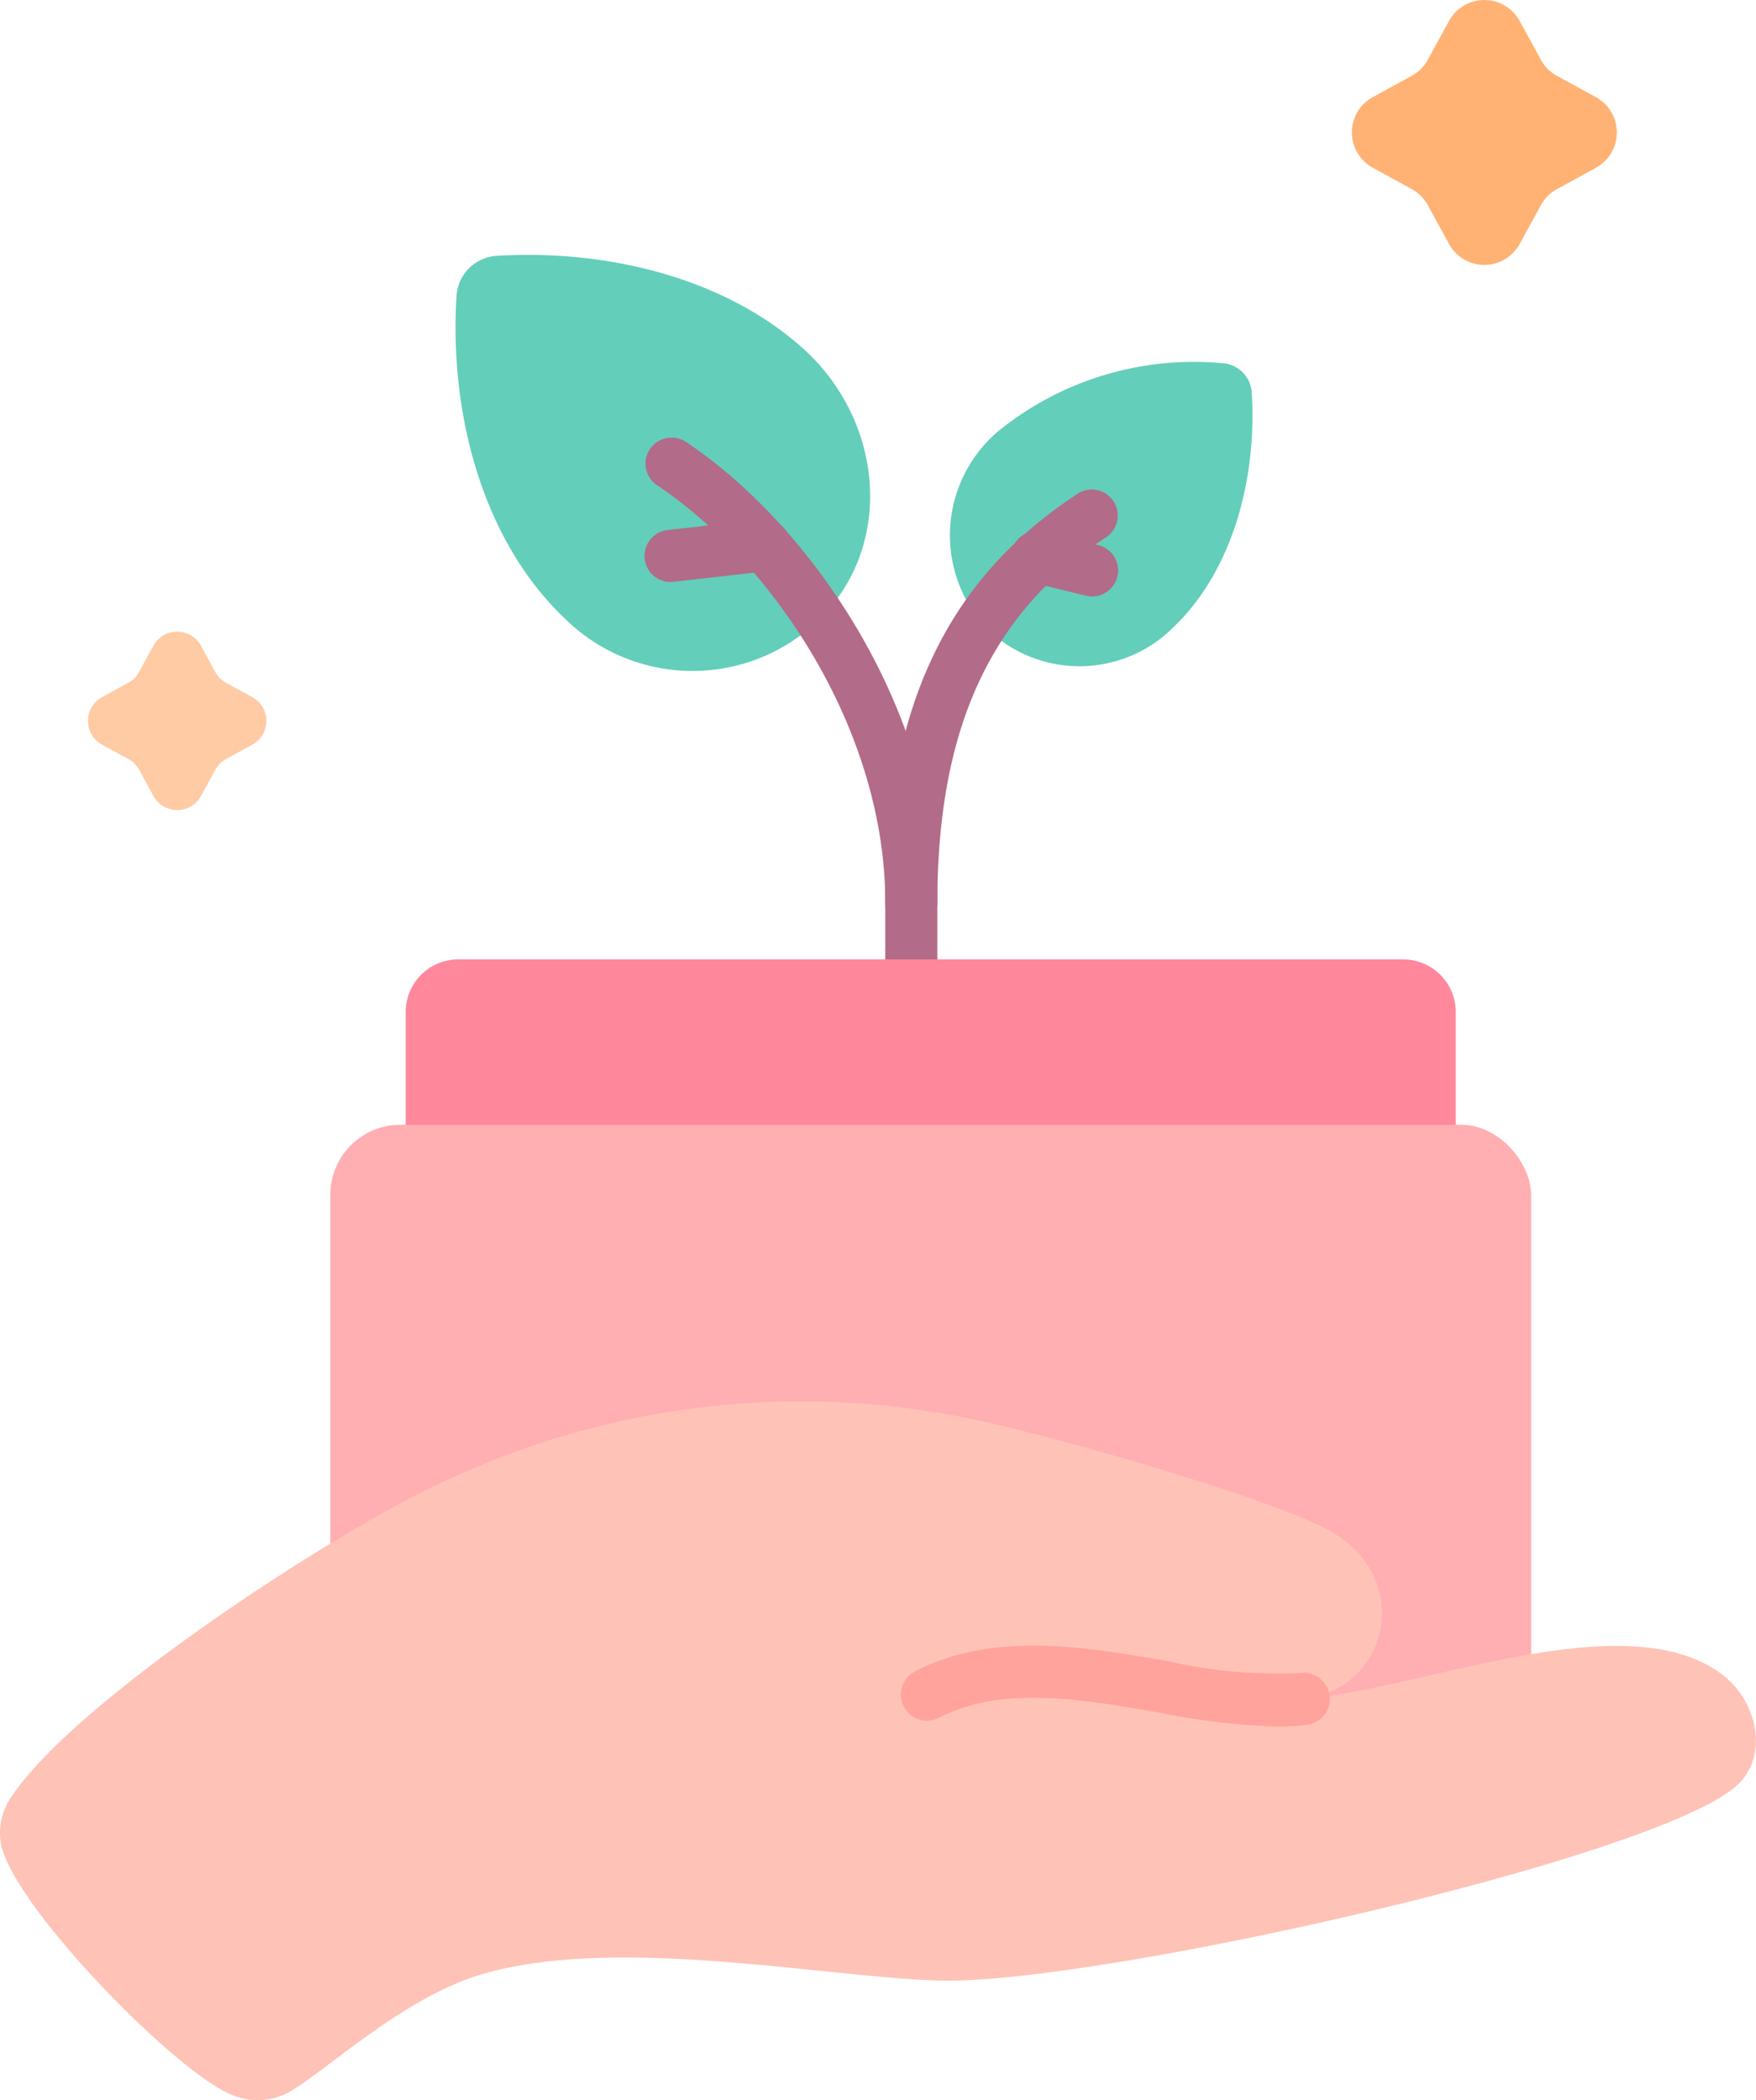 <svg xmlns="http://www.w3.org/2000/svg" width="75.005" height="89.715" viewBox="0 0 75.005 89.715">
  <g id="Grupo_8393" data-name="Grupo 8393" transform="translate(-197.083 -9142.739)">
    <path id="Trazado_2623" data-name="Trazado 2623" d="M239.225,9169.584a5.828,5.828,0,0,1,.519-8.444,13.262,13.262,0,0,1,9.553-2.886,1.336,1.336,0,0,1,1.252,1.246c.227,3.68-.809,7.641-3.394,10.081a5.667,5.667,0,0,1-7.93,0Z" fill="#63ceba"/>
    <path id="Trazado_2624" data-name="Trazado 2624" d="M232.091,9169.187c3.239-3.233,2.694-8.507-.71-11.565-3.37-3.028-8.392-4.241-13.086-3.953a1.826,1.826,0,0,0-1.712,1.706c-.312,5.039,1.108,10.46,4.648,13.807a7.762,7.762,0,0,0,10.86.006Z" fill="#63ceba"/>
    <g id="Grupo_8392" data-name="Grupo 8392">
      <path id="Trazado_2625" data-name="Trazado 2625" d="M236.009,9187.512a1.113,1.113,0,0,1-1.113-1.112v-5.1c0-8.214,2.579-13.744,8.116-17.4a1.112,1.112,0,1,1,1.3,1.8c-.024.017-.049.034-.074.049-4.857,3.21-7.117,8.152-7.117,15.549v5.1A1.114,1.114,0,0,1,236.009,9187.512Z" fill="#b26b88"/>
      <path id="Trazado_2626" data-name="Trazado 2626" d="M236.009,9182.412a1.113,1.113,0,0,1-1.113-1.113c0-7.477-4.922-14.643-9.783-17.856a1.113,1.113,0,0,1,1.226-1.855c5.357,3.541,10.783,11.453,10.783,19.712A1.114,1.114,0,0,1,236.009,9182.412Z" fill="#b26b88"/>
      <path id="Trazado_2627" data-name="Trazado 2627" d="M225.723,9167.6a1.113,1.113,0,0,1-.123-2.219l4.011-.452a1.112,1.112,0,0,1,.256,2.21h-.006l-4.012.453a1.089,1.089,0,0,1-.126.007Z" fill="#b26b88"/>
      <path id="Trazado_2628" data-name="Trazado 2628" d="M243.73,9168.218a1.069,1.069,0,0,1-.267-.033l-2.3-.565a1.113,1.113,0,1,1,.468-2.176l.063.015,2.3.567a1.112,1.112,0,0,1-.264,2.192Z" fill="#b26b88"/>
    </g>
    <path id="Trazado_2629" data-name="Trazado 2629" d="M216.657,9183.722h40.36a2.246,2.246,0,0,1,2.246,2.246v7.432H214.411v-7.429a2.246,2.246,0,0,1,2.243-2.249Z" fill="#ff889c"/>
    <rect id="Rectángulo_3123" data-name="Rectángulo 3123" width="51.29" height="26.496" rx="2.995" transform="translate(211.192 9190.785)" fill="#ffaeb2"/>
    <path id="Trazado_2630" data-name="Trazado 2630" d="M270.552,9214.2c-4.132-2.956-12.628.659-17.758,1.112,3.614-.452,4.7-5.151,1.113-7.173-2.069-1.166-9.619-3.465-14.539-4.615a35.682,35.682,0,0,0-23.312,2.5c-4,1.751-15.5,9.1-18.427,13.384a2.731,2.731,0,0,0-.534,1.9c.207,2.552,7.631,10.111,9.951,10.939a2.776,2.776,0,0,0,2.6-.273c1.439-.866,4.634-3.822,7.792-4.829,5.853-1.866,15.407.176,20.088.2,6.885.037,30.036-5.177,33.677-8.276,1.457-1.237,1.013-3.673-.655-4.871Z" fill="#ffc2b6"/>
    <path id="Trazado_2631" data-name="Trazado 2631" d="M251.616,9216.492a30.375,30.375,0,0,1-5.048-.6c-3.295-.572-6.7-1.166-9.377.224a1.113,1.113,0,0,1-1.027-1.976h0c3.342-1.737,7.3-1.049,10.785-.444a20.96,20.96,0,0,0,5.707.511,1.113,1.113,0,0,1,.325,2.2l-.049.006A10.58,10.58,0,0,1,251.616,9216.492Z" fill="#ffa39c"/>
    <path id="Trazado_2632" data-name="Trazado 2632" d="M261.994,9143.635l.909,1.661a1.721,1.721,0,0,0,.684.685l1.661.907a1.722,1.722,0,0,1,0,3.02l-1.661.909a1.706,1.706,0,0,0-.684.684l-.909,1.659a1.72,1.72,0,0,1-3.019,0l-.908-1.66a1.706,1.706,0,0,0-.684-.684l-1.661-.909a1.721,1.721,0,0,1,0-3.02l1.661-.908a1.718,1.718,0,0,0,.684-.684l.908-1.66a1.72,1.72,0,0,1,3.019,0Z" fill="#ffb273"/>
    <path id="Trazado_2633" data-name="Trazado 2633" d="M205.669,9170.328l.611,1.119a1.181,1.181,0,0,0,.461.461l1.118.61a1.158,1.158,0,0,1,.461,1.571,1.144,1.144,0,0,1-.461.461l-1.118.612a1.16,1.16,0,0,0-.461.46l-.611,1.118a1.157,1.157,0,0,1-2.032,0l-.612-1.118a1.151,1.151,0,0,0-.46-.46l-1.124-.612a1.158,1.158,0,0,1,0-2.032l1.118-.61a1.172,1.172,0,0,0,.46-.461l.612-1.119a1.159,1.159,0,0,1,2.038,0Z" fill="#ffcba4"/>
  </g>
</svg>
